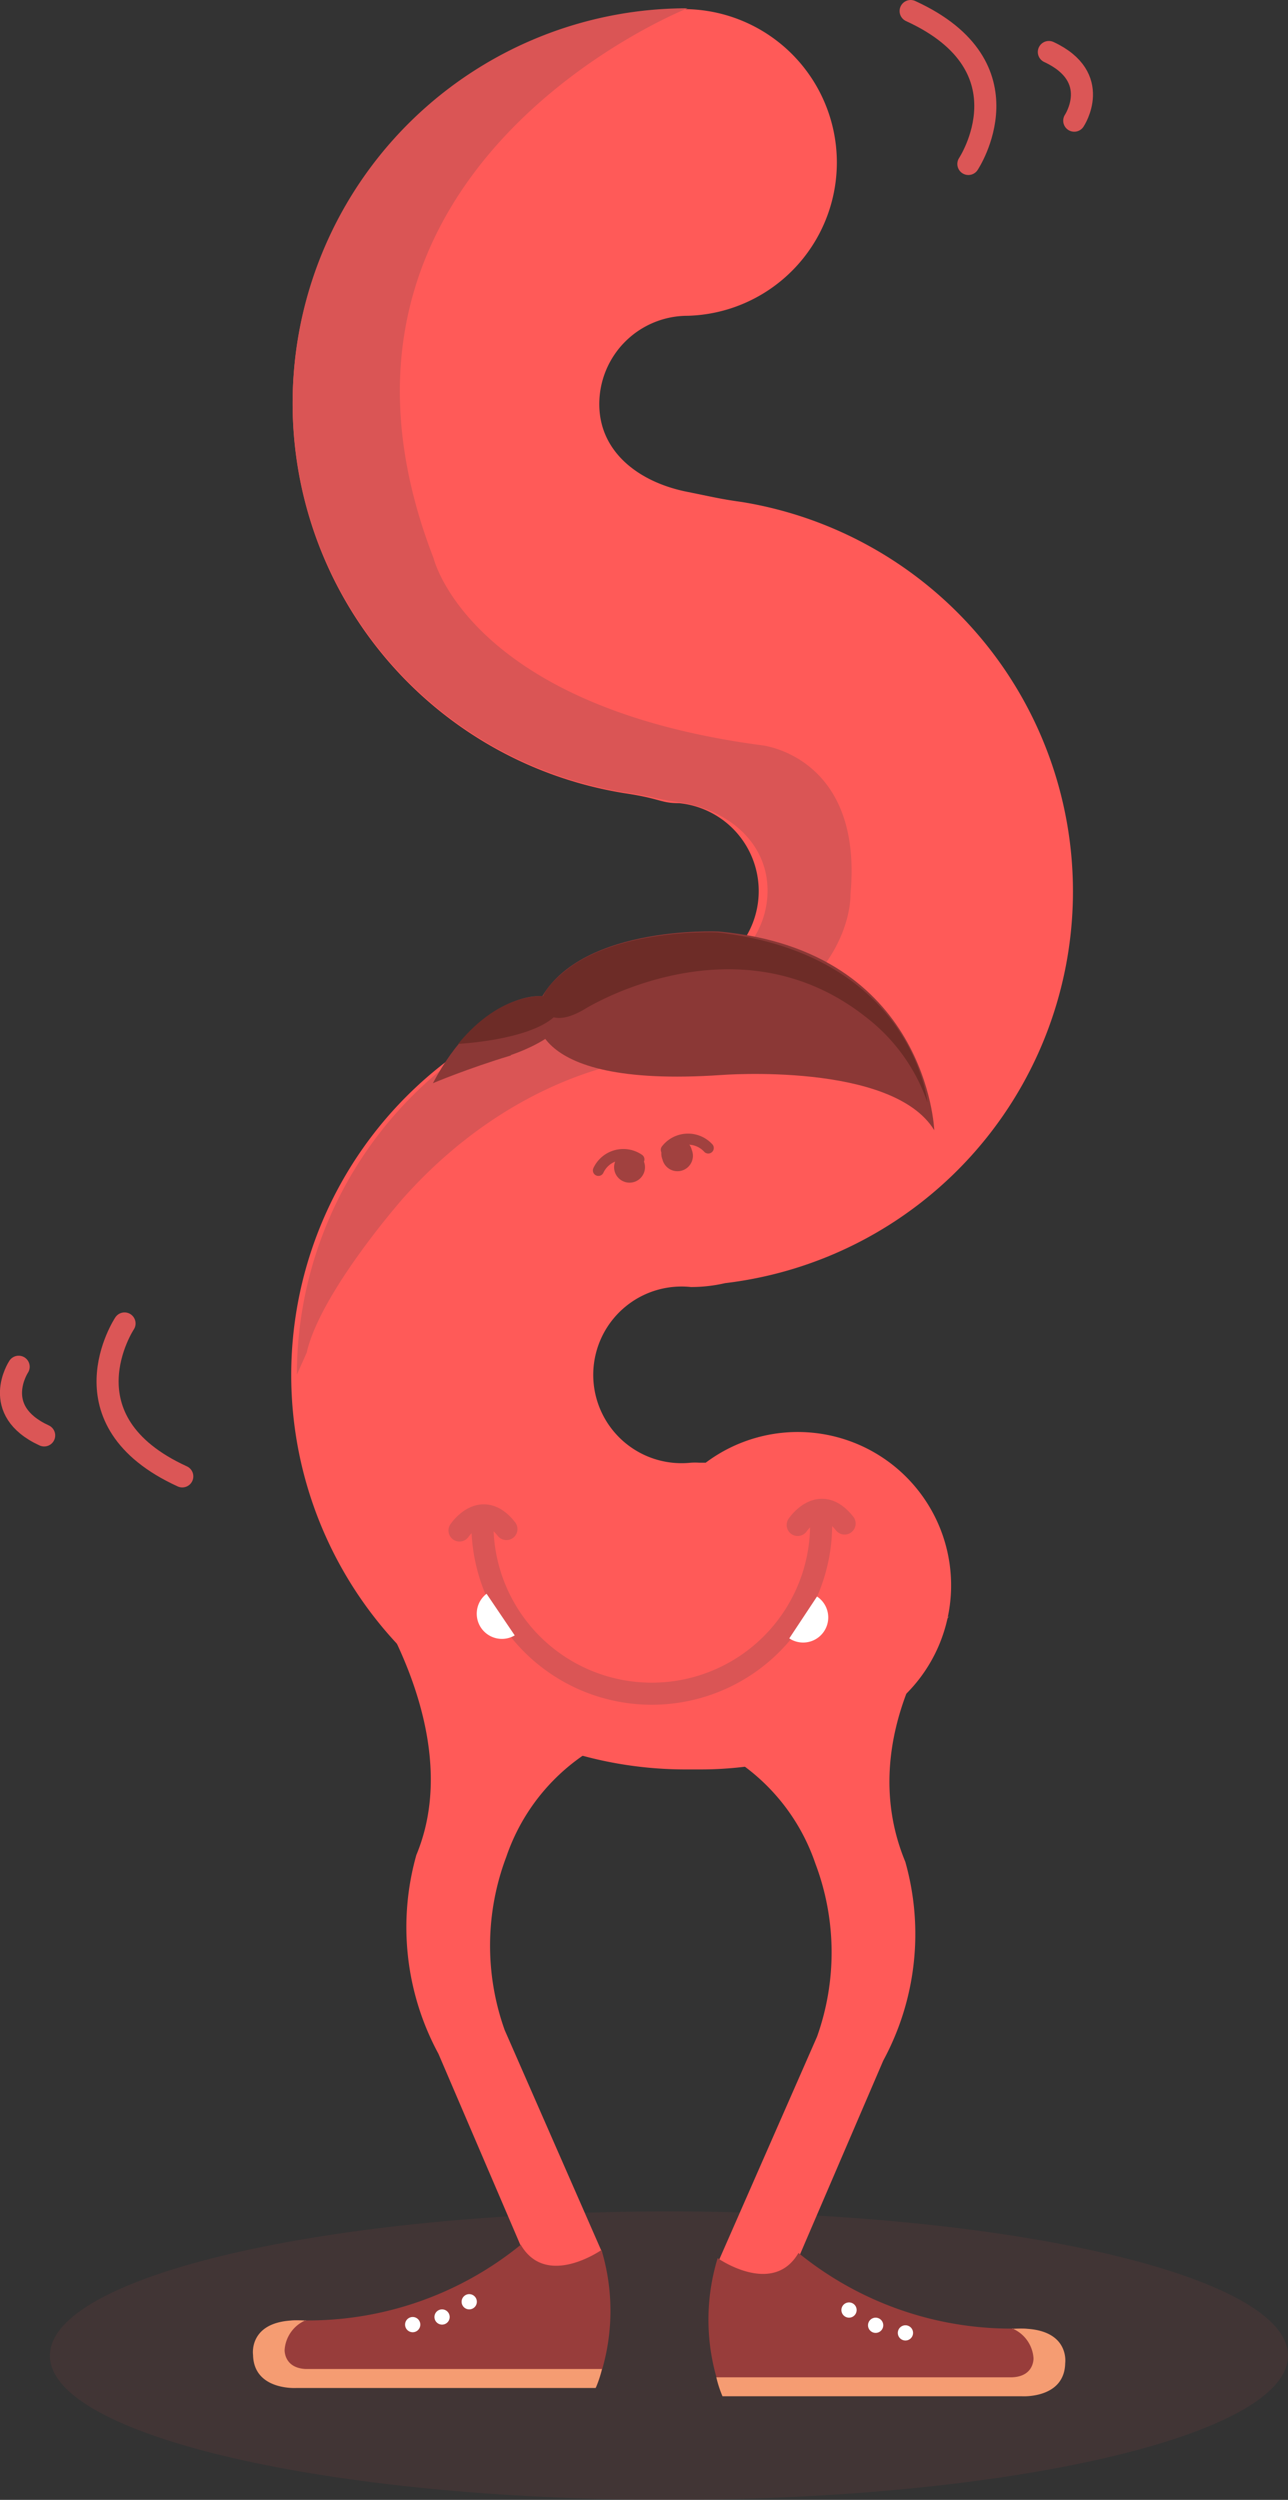 <svg xmlns="http://www.w3.org/2000/svg" viewBox="0 0 116.66 226.4"><rect x="0" y="0" width="116.66" height="226.4" fill="#333333" stroke="none"/><defs><style>.cls-1{fill:#c54e4d;opacity:0.1;}.cls-2{fill:#ff5a58;}.cls-3{fill:#983d3b;}.cls-4{fill:#fff;}.cls-5{fill:#f59c72;}.cls-6{fill:#da5555;}.cls-10,.cls-7,.cls-8{fill:none;stroke-linecap:round;stroke-linejoin:round;}.cls-7{stroke:#da5555;}.cls-7,.cls-8{stroke-width:2px;}.cls-8{stroke:#db5656;}.cls-9{fill:#a1413f;}.cls-10{stroke:#a1413f;}.cls-11{fill:#8b3836;}.cls-12{fill:#6d2c27;}</style></defs><g id="Layer_2" data-name="Layer 2"><g id="Calque_1" data-name="Calque 1"><path class="cls-1" d="M116.66,213.34c0,7.22-25.1,13.06-56.07,13.06S4.52,220.56,4.52,213.34s25.1-13.06,56.07-13.06S116.66,206.13,116.66,213.34Z"/><path class="cls-2" d="M32.46,142.81S42.54,156.4,37.71,168a24.09,24.09,0,0,0,2,18l9.43,22L54.54,204l-8.83-20.15a22.73,22.73,0,0,1,.15-15.69,18.3,18.3,0,0,1,16.45-12.38S38.39,148.45,32.46,142.81Z"/><path class="cls-3" d="M26.7,210.12s-3.31.22-3.3,3.07c0,0-.36,3,3.84,3H54a19.12,19.12,0,0,0,.48-12.42s-5,3.51-7.31-.47a30.54,30.54,0,0,1-20.43,6.83"/><path class="cls-4" d="M41.81,208.46a.69.69,0,1,0,.69-.69.69.69,0,0,0-.69.69"/><path class="cls-4" d="M39.35,209.84a.69.69,0,1,0,.69-.69.69.69,0,0,0-.69.69"/><path class="cls-4" d="M36.69,210.53a.69.69,0,1,0,.69-.69.69.69,0,0,0-.69.69"/><path class="cls-5" d="M27.7,210.13a3.15,3.15,0,0,0-1.92,2.68s-.09,1.65,1.92,1.74H54.52a9.63,9.63,0,0,1-.57,1.72H26.82s-3.84.23-3.9-3c0,0-.52-3.48,4.78-3.1"/><path class="cls-2" d="M86,146.34S77.18,157,82,168.62a24.07,24.07,0,0,1-2,18l-9.43,21.95-5.43-3.92L74,184.46a22.73,22.73,0,0,0-.15-15.69A18.28,18.28,0,0,0,57.41,156.4S80.07,152,86,146.34Z"/><path class="cls-2" d="M63.48,160.25q-.72,0-1.26,0A35.72,35.72,0,0,1,58.42,89a14.36,14.36,0,0,1,3.1-.34,8,8,0,0,0,0-15.92c-1.74,0-1.56-.4-5-.91a35.73,35.73,0,0,1,5.76-71,13.89,13.89,0,0,1,0,27.77,8,8,0,0,0-8,8c0,4.38,3.65,7.1,8,7.95,2.8.57,3.05.65,4.95.92a35.73,35.73,0,0,1-1.56,70.74,13.68,13.68,0,0,1-3.09.35,8,8,0,1,0,0,15.91,5.93,5.93,0,0,1,.75,0c.18,0,.39,0,.59,0a13.89,13.89,0,0,1,18.18,20.91C76.07,159.41,67.66,160.25,63.48,160.25Z"/><path class="cls-6" d="M26.89,124.5A35.78,35.78,0,0,1,58.42,89a14.36,14.36,0,0,1,3.1-.34,8,8,0,0,0,8-8c0-4.39-3.62-7.35-8-8-2.31-.32-2.15-.49-5-.91a35.73,35.73,0,0,1,5.76-71s-36.7,14.5-23,49.83c0,0,3.25,13.42,29.75,16.92,0,0,9.17,1,8,13.5,0,0,.5,11.41-19,15,0,0-11.25,1-21.5,12.5,0,0-7.5,8.5-8.75,14Z"/><path class="cls-7" d="M74.37,137.66a15.34,15.34,0,1,1-30.67,0"/><path class="cls-8" d="M87.71,14.85S93.54,6.06,82.48,1"/><path class="cls-8" d="M97.3,10.93S99.92,7,95,4.71"/><path class="cls-8" d="M11.28,119.86s-5.83,8.79,5.23,13.85"/><path class="cls-8" d="M1.69,123.78S-.93,127.73,4,130"/><path class="cls-7" d="M41.62,138.61s2-3,4.25-.13"/><path class="cls-7" d="M72.25,138.11s2-3,4.25-.13"/><path class="cls-4" d="M46.62,148.11a2.28,2.28,0,0,1-2.55-3.77"/><path class="cls-4" d="M74,144.59a2.27,2.27,0,0,1-2.51,3.79"/><circle class="cls-9" cx="57.02" cy="105.71" r="1.4"/><path class="cls-10" d="M57.87,105a2.49,2.49,0,0,0-3.67,1"/><path class="cls-9" d="M60,105a1.4,1.4,0,1,0,2.66-.85A1.4,1.4,0,1,0,60,105Z"/><path class="cls-10" d="M60.35,104.13a2.49,2.49,0,0,1,3.8-.16"/><path class="cls-3" d="M92.7,210.87s3.3.22,3.3,3.07c0,0,.36,3-3.85,3H65.44A19.09,19.09,0,0,1,65,204.51s5,3.51,7.32-.47a30.54,30.54,0,0,0,20.43,6.83"/><path class="cls-4" d="M77.59,209.21a.69.69,0,1,1-.69-.69.69.69,0,0,1,.69.69"/><path class="cls-4" d="M80,210.59a.69.69,0,1,1-.69-.69.69.69,0,0,1,.69.69"/><path class="cls-4" d="M82.7,211.28a.69.69,0,1,1-.69-.69.69.69,0,0,1,.69.69"/><path class="cls-5" d="M91.69,210.88a3.15,3.15,0,0,1,1.92,2.68s.09,1.65-1.92,1.74H64.88a10.23,10.23,0,0,0,.56,1.72H92.58s3.84.23,3.9-3c0,0,.51-3.48-4.79-3.1"/><path class="cls-11" d="M48.61,91.26s-1.78,7.36,16.7,6.1c0,0,15.51-1.22,19.31,5,0,0-.6-16.28-19.51-18,0,0-13.37-.65-16.5,6.87"/><path class="cls-11" d="M46.27,95.55s4-1.32,4.61-3c0,0,1-2.39-2.28-2.33,0,0-5.23,0-9.39,7.88,0,0,3.17-1.34,7.06-2.51"/><path class="cls-12" d="M84,99.84S82.68,86.5,65,84.45c0,0-8.24-.39-13.17,3,0,0-3.49,2.34-2.61,3.91,0,0,.68,1.87,3.79,0,0,0,13.69-8.54,25.44.77A16.57,16.57,0,0,1,84,99.84Z"/><path class="cls-12" d="M49.31,90.23s-3.88-.5-7.81,4.31c0,0,6.31-.31,8.68-2.43Z"/></g></g></svg>